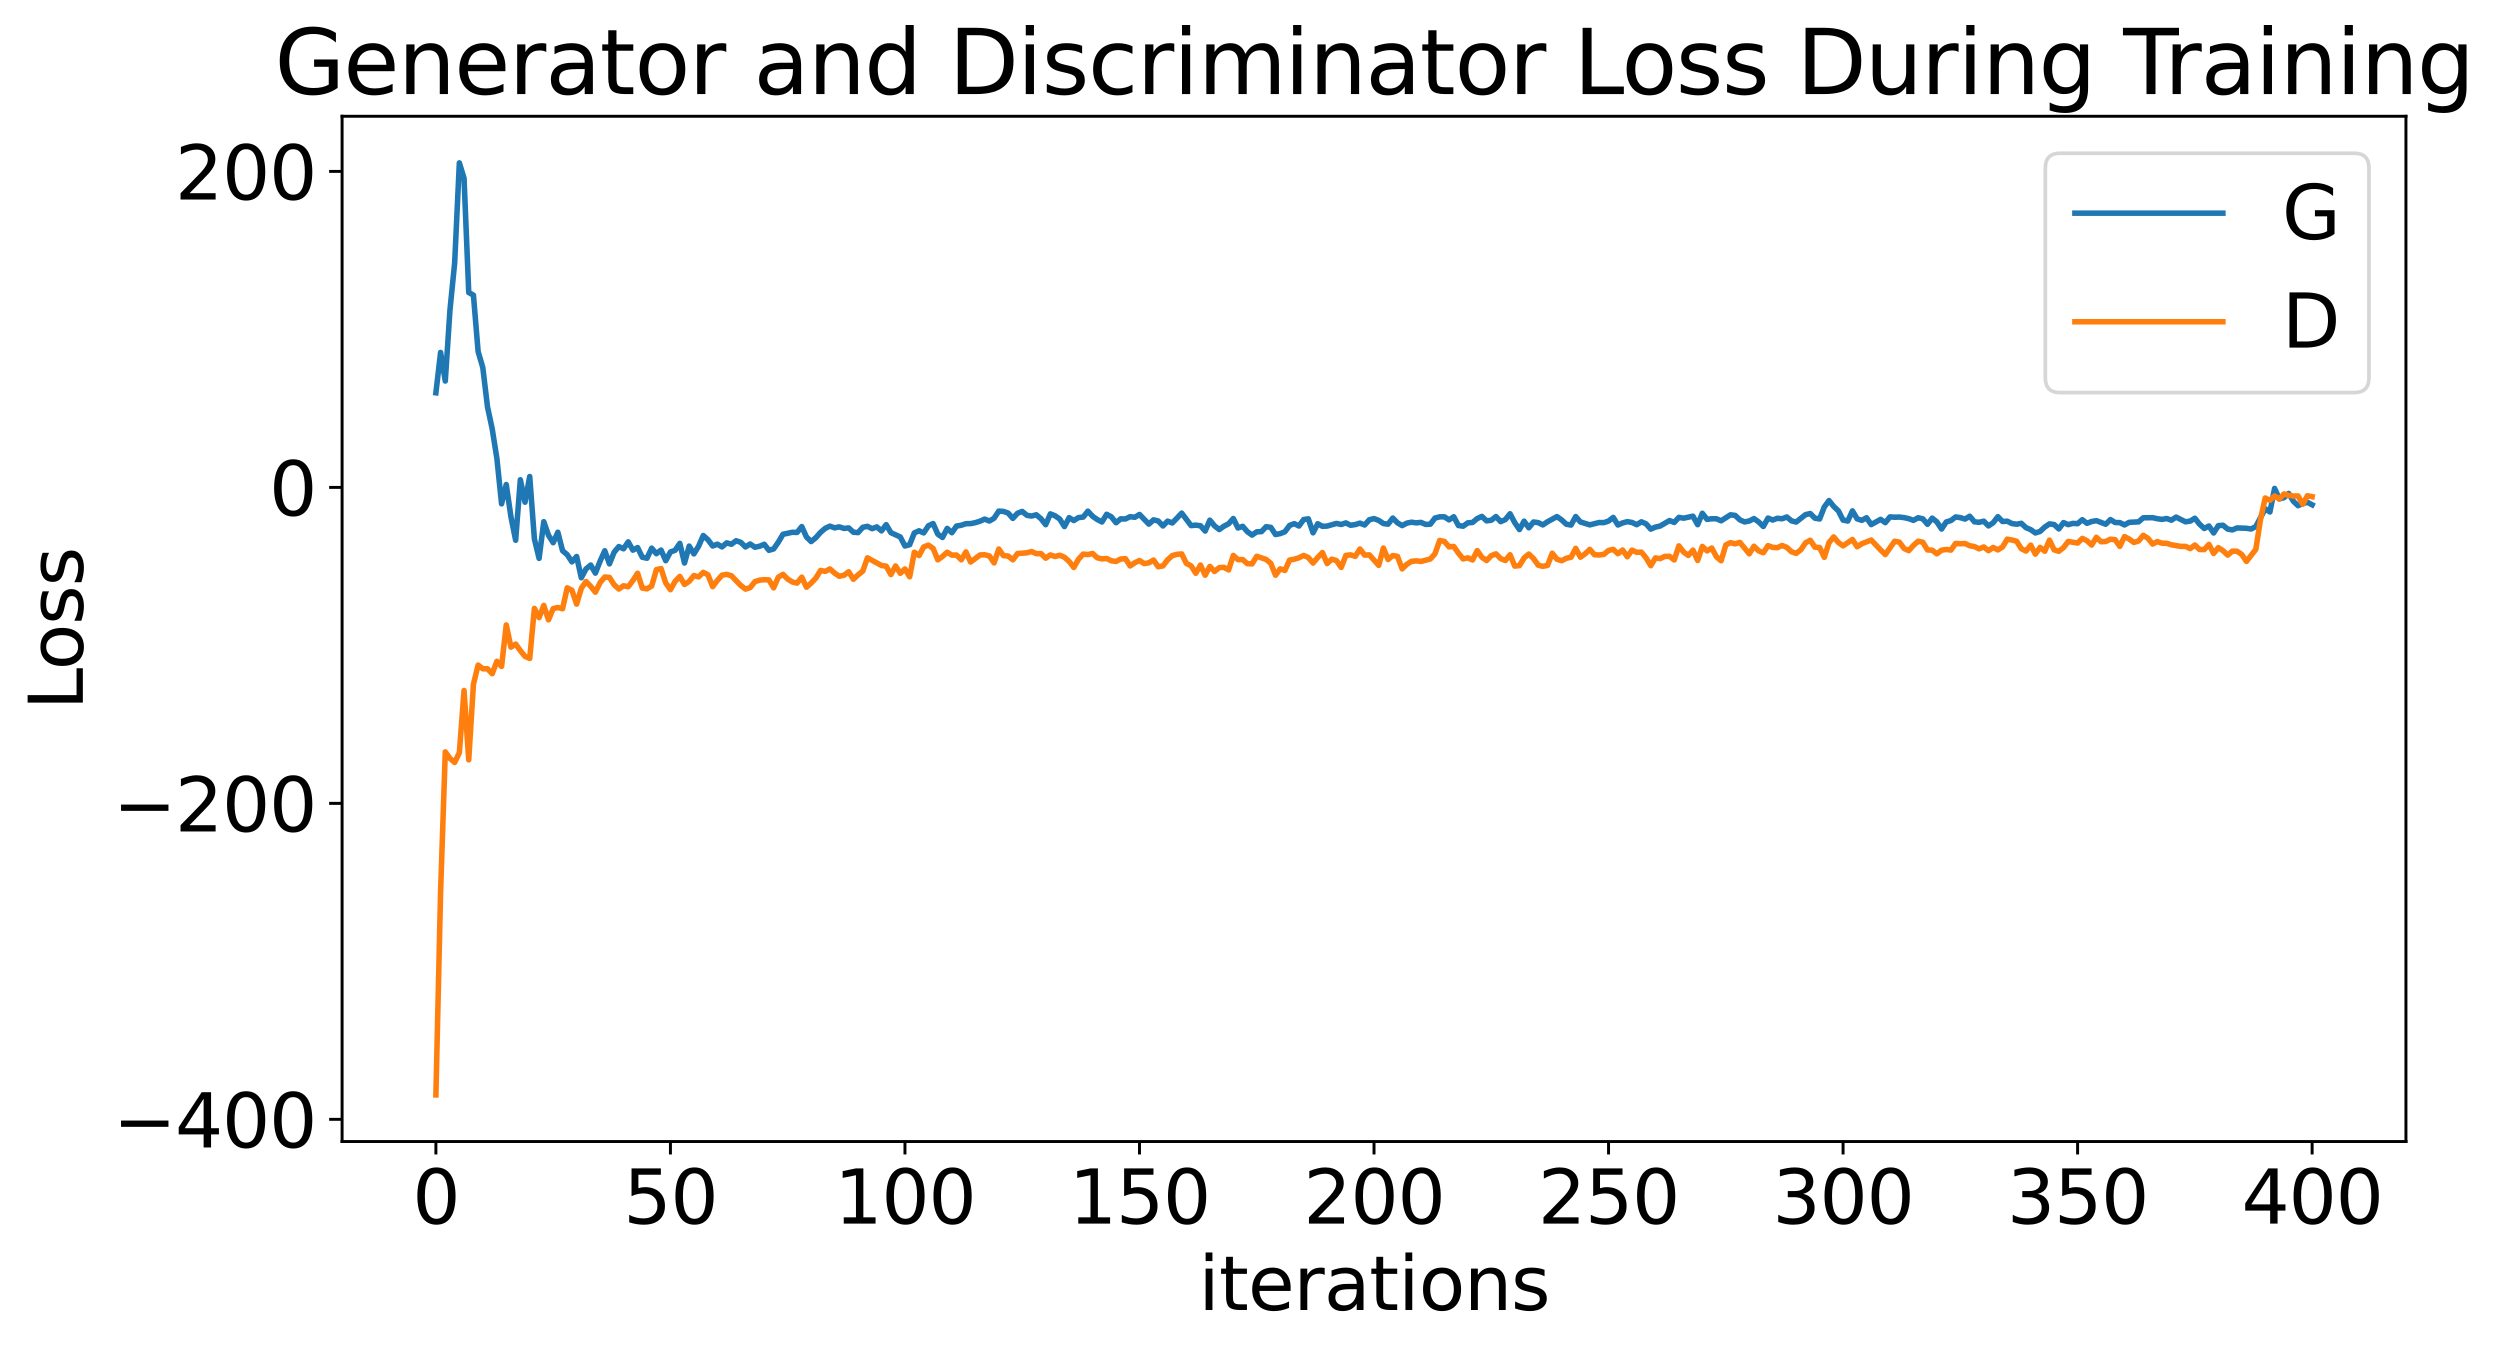 <?xml version="1.0" encoding="utf-8" standalone="no"?>
<!DOCTYPE svg PUBLIC "-//W3C//DTD SVG 1.1//EN"
  "http://www.w3.org/Graphics/SVG/1.1/DTD/svg11.dtd">
<svg xmlns:xlink="http://www.w3.org/1999/xlink" width="675.923pt" height="365.549pt" viewBox="0 0 675.923 365.549" xmlns="http://www.w3.org/2000/svg" version="1.1">
 <defs>
  <style type="text/css">*{stroke-linejoin: round; stroke-linecap: butt}</style>
 </defs>
 <g id="figure_1">
  <g id="patch_1">
   <path d="M 0 365.549 
L 675.923 365.549 
L 675.923 -0 
L 0 -0 
z
" style="fill: #ffffff"/>
  </g>
  <g id="axes_1">
   <g id="patch_2">
    <path d="M 92.491 308.636 
L 650.491 308.636 
L 650.491 31.436 
L 92.491 31.436 
z
" style="fill: #ffffff"/>
   </g>
   <g id="matplotlib.axis_1">
    <g id="xtick_1">
     <g id="line2d_1">
      <defs>
       <path id="m1832cfda16" d="M 0 0 
L 0 3.5 
" style="stroke: #000000; stroke-width: 0.8"/>
      </defs>
      <g>
       <use xlink:href="#m1832cfda16" x="117.854" y="308.636" style="stroke: #000000; stroke-width: 0.8"/>
      </g>
     </g>
     <g id="text_1">
      <!-- 0 -->
      <g transform="translate(111.492 330.833) scale(0.2 -0.2)">
       <defs>
        <path id="DejaVuSans-30" d="M 2034 4250 
Q 1547 4250 1301 3770 
Q 1056 3291 1056 2328 
Q 1056 1369 1301 889 
Q 1547 409 2034 409 
Q 2525 409 2770 889 
Q 3016 1369 3016 2328 
Q 3016 3291 2770 3770 
Q 2525 4250 2034 4250 
z
M 2034 4750 
Q 2819 4750 3233 4129 
Q 3647 3509 3647 2328 
Q 3647 1150 3233 529 
Q 2819 -91 2034 -91 
Q 1250 -91 836 529 
Q 422 1150 422 2328 
Q 422 3509 836 4129 
Q 1250 4750 2034 4750 
z
" transform="scale(0.016)"/>
       </defs>
       <use xlink:href="#DejaVuSans-30"/>
      </g>
     </g>
    </g>
    <g id="xtick_2">
     <g id="line2d_2">
      <g>
       <use xlink:href="#m1832cfda16" x="181.263" y="308.636" style="stroke: #000000; stroke-width: 0.8"/>
      </g>
     </g>
     <g id="text_2">
      <!-- 50 -->
      <g transform="translate(168.538 330.833) scale(0.2 -0.2)">
       <defs>
        <path id="DejaVuSans-35" d="M 691 4666 
L 3169 4666 
L 3169 4134 
L 1269 4134 
L 1269 2991 
Q 1406 3038 1543 3061 
Q 1681 3084 1819 3084 
Q 2600 3084 3056 2656 
Q 3513 2228 3513 1497 
Q 3513 744 3044 326 
Q 2575 -91 1722 -91 
Q 1428 -91 1123 -41 
Q 819 9 494 109 
L 494 744 
Q 775 591 1075 516 
Q 1375 441 1709 441 
Q 2250 441 2565 725 
Q 2881 1009 2881 1497 
Q 2881 1984 2565 2268 
Q 2250 2553 1709 2553 
Q 1456 2553 1204 2497 
Q 953 2441 691 2322 
L 691 4666 
z
" transform="scale(0.016)"/>
       </defs>
       <use xlink:href="#DejaVuSans-35"/>
       <use xlink:href="#DejaVuSans-30" x="63.623"/>
      </g>
     </g>
    </g>
    <g id="xtick_3">
     <g id="line2d_3">
      <g>
       <use xlink:href="#m1832cfda16" x="244.672" y="308.636" style="stroke: #000000; stroke-width: 0.8"/>
      </g>
     </g>
     <g id="text_3">
      <!-- 100 -->
      <g transform="translate(225.585 330.833) scale(0.2 -0.2)">
       <defs>
        <path id="DejaVuSans-31" d="M 794 531 
L 1825 531 
L 1825 4091 
L 703 3866 
L 703 4441 
L 1819 4666 
L 2450 4666 
L 2450 531 
L 3481 531 
L 3481 0 
L 794 0 
L 794 531 
z
" transform="scale(0.016)"/>
       </defs>
       <use xlink:href="#DejaVuSans-31"/>
       <use xlink:href="#DejaVuSans-30" x="63.623"/>
       <use xlink:href="#DejaVuSans-30" x="127.246"/>
      </g>
     </g>
    </g>
    <g id="xtick_4">
     <g id="line2d_4">
      <g>
       <use xlink:href="#m1832cfda16" x="308.082" y="308.636" style="stroke: #000000; stroke-width: 0.8"/>
      </g>
     </g>
     <g id="text_4">
      <!-- 150 -->
      <g transform="translate(288.994 330.833) scale(0.2 -0.2)">
       <use xlink:href="#DejaVuSans-31"/>
       <use xlink:href="#DejaVuSans-35" x="63.623"/>
       <use xlink:href="#DejaVuSans-30" x="127.246"/>
      </g>
     </g>
    </g>
    <g id="xtick_5">
     <g id="line2d_5">
      <g>
       <use xlink:href="#m1832cfda16" x="371.491" y="308.636" style="stroke: #000000; stroke-width: 0.8"/>
      </g>
     </g>
     <g id="text_5">
      <!-- 200 -->
      <g transform="translate(352.403 330.833) scale(0.2 -0.2)">
       <defs>
        <path id="DejaVuSans-32" d="M 1228 531 
L 3431 531 
L 3431 0 
L 469 0 
L 469 531 
Q 828 903 1448 1529 
Q 2069 2156 2228 2338 
Q 2531 2678 2651 2914 
Q 2772 3150 2772 3378 
Q 2772 3750 2511 3984 
Q 2250 4219 1831 4219 
Q 1534 4219 1204 4116 
Q 875 4013 500 3803 
L 500 4441 
Q 881 4594 1212 4672 
Q 1544 4750 1819 4750 
Q 2544 4750 2975 4387 
Q 3406 4025 3406 3419 
Q 3406 3131 3298 2873 
Q 3191 2616 2906 2266 
Q 2828 2175 2409 1742 
Q 1991 1309 1228 531 
z
" transform="scale(0.016)"/>
       </defs>
       <use xlink:href="#DejaVuSans-32"/>
       <use xlink:href="#DejaVuSans-30" x="63.623"/>
       <use xlink:href="#DejaVuSans-30" x="127.246"/>
      </g>
     </g>
    </g>
    <g id="xtick_6">
     <g id="line2d_6">
      <g>
       <use xlink:href="#m1832cfda16" x="434.9" y="308.636" style="stroke: #000000; stroke-width: 0.8"/>
      </g>
     </g>
     <g id="text_6">
      <!-- 250 -->
      <g transform="translate(415.812 330.833) scale(0.2 -0.2)">
       <use xlink:href="#DejaVuSans-32"/>
       <use xlink:href="#DejaVuSans-35" x="63.623"/>
       <use xlink:href="#DejaVuSans-30" x="127.246"/>
      </g>
     </g>
    </g>
    <g id="xtick_7">
     <g id="line2d_7">
      <g>
       <use xlink:href="#m1832cfda16" x="498.309" y="308.636" style="stroke: #000000; stroke-width: 0.8"/>
      </g>
     </g>
     <g id="text_7">
      <!-- 300 -->
      <g transform="translate(479.221 330.833) scale(0.2 -0.2)">
       <defs>
        <path id="DejaVuSans-33" d="M 2597 2516 
Q 3050 2419 3304 2112 
Q 3559 1806 3559 1356 
Q 3559 666 3084 287 
Q 2609 -91 1734 -91 
Q 1441 -91 1130 -33 
Q 819 25 488 141 
L 488 750 
Q 750 597 1062 519 
Q 1375 441 1716 441 
Q 2309 441 2620 675 
Q 2931 909 2931 1356 
Q 2931 1769 2642 2001 
Q 2353 2234 1838 2234 
L 1294 2234 
L 1294 2753 
L 1863 2753 
Q 2328 2753 2575 2939 
Q 2822 3125 2822 3475 
Q 2822 3834 2567 4026 
Q 2313 4219 1838 4219 
Q 1578 4219 1281 4162 
Q 984 4106 628 3988 
L 628 4550 
Q 988 4650 1302 4700 
Q 1616 4750 1894 4750 
Q 2613 4750 3031 4423 
Q 3450 4097 3450 3541 
Q 3450 3153 3228 2886 
Q 3006 2619 2597 2516 
z
" transform="scale(0.016)"/>
       </defs>
       <use xlink:href="#DejaVuSans-33"/>
       <use xlink:href="#DejaVuSans-30" x="63.623"/>
       <use xlink:href="#DejaVuSans-30" x="127.246"/>
      </g>
     </g>
    </g>
    <g id="xtick_8">
     <g id="line2d_8">
      <g>
       <use xlink:href="#m1832cfda16" x="561.718" y="308.636" style="stroke: #000000; stroke-width: 0.8"/>
      </g>
     </g>
     <g id="text_8">
      <!-- 350 -->
      <g transform="translate(542.63 330.833) scale(0.2 -0.2)">
       <use xlink:href="#DejaVuSans-33"/>
       <use xlink:href="#DejaVuSans-35" x="63.623"/>
       <use xlink:href="#DejaVuSans-30" x="127.246"/>
      </g>
     </g>
    </g>
    <g id="xtick_9">
     <g id="line2d_9">
      <g>
       <use xlink:href="#m1832cfda16" x="625.127" y="308.636" style="stroke: #000000; stroke-width: 0.8"/>
      </g>
     </g>
     <g id="text_9">
      <!-- 400 -->
      <g transform="translate(606.039 330.833) scale(0.2 -0.2)">
       <defs>
        <path id="DejaVuSans-34" d="M 2419 4116 
L 825 1625 
L 2419 1625 
L 2419 4116 
z
M 2253 4666 
L 3047 4666 
L 3047 1625 
L 3713 1625 
L 3713 1100 
L 3047 1100 
L 3047 0 
L 2419 0 
L 2419 1100 
L 313 1100 
L 313 1709 
L 2253 4666 
z
" transform="scale(0.016)"/>
       </defs>
       <use xlink:href="#DejaVuSans-34"/>
       <use xlink:href="#DejaVuSans-30" x="63.623"/>
       <use xlink:href="#DejaVuSans-30" x="127.246"/>
      </g>
     </g>
    </g>
    <g id="text_10">
     <!-- iterations -->
     <g transform="translate(324.036 354.189) scale(0.2 -0.2)">
      <defs>
       <path id="DejaVuSans-69" d="M 603 3500 
L 1178 3500 
L 1178 0 
L 603 0 
L 603 3500 
z
M 603 4863 
L 1178 4863 
L 1178 4134 
L 603 4134 
L 603 4863 
z
" transform="scale(0.016)"/>
       <path id="DejaVuSans-74" d="M 1172 4494 
L 1172 3500 
L 2356 3500 
L 2356 3053 
L 1172 3053 
L 1172 1153 
Q 1172 725 1289 603 
Q 1406 481 1766 481 
L 2356 481 
L 2356 0 
L 1766 0 
Q 1100 0 847 248 
Q 594 497 594 1153 
L 594 3053 
L 172 3053 
L 172 3500 
L 594 3500 
L 594 4494 
L 1172 4494 
z
" transform="scale(0.016)"/>
       <path id="DejaVuSans-65" d="M 3597 1894 
L 3597 1613 
L 953 1613 
Q 991 1019 1311 708 
Q 1631 397 2203 397 
Q 2534 397 2845 478 
Q 3156 559 3463 722 
L 3463 178 
Q 3153 47 2828 -22 
Q 2503 -91 2169 -91 
Q 1331 -91 842 396 
Q 353 884 353 1716 
Q 353 2575 817 3079 
Q 1281 3584 2069 3584 
Q 2775 3584 3186 3129 
Q 3597 2675 3597 1894 
z
M 3022 2063 
Q 3016 2534 2758 2815 
Q 2500 3097 2075 3097 
Q 1594 3097 1305 2825 
Q 1016 2553 972 2059 
L 3022 2063 
z
" transform="scale(0.016)"/>
       <path id="DejaVuSans-72" d="M 2631 2963 
Q 2534 3019 2420 3045 
Q 2306 3072 2169 3072 
Q 1681 3072 1420 2755 
Q 1159 2438 1159 1844 
L 1159 0 
L 581 0 
L 581 3500 
L 1159 3500 
L 1159 2956 
Q 1341 3275 1631 3429 
Q 1922 3584 2338 3584 
Q 2397 3584 2469 3576 
Q 2541 3569 2628 3553 
L 2631 2963 
z
" transform="scale(0.016)"/>
       <path id="DejaVuSans-61" d="M 2194 1759 
Q 1497 1759 1228 1600 
Q 959 1441 959 1056 
Q 959 750 1161 570 
Q 1363 391 1709 391 
Q 2188 391 2477 730 
Q 2766 1069 2766 1631 
L 2766 1759 
L 2194 1759 
z
M 3341 1997 
L 3341 0 
L 2766 0 
L 2766 531 
Q 2569 213 2275 61 
Q 1981 -91 1556 -91 
Q 1019 -91 701 211 
Q 384 513 384 1019 
Q 384 1609 779 1909 
Q 1175 2209 1959 2209 
L 2766 2209 
L 2766 2266 
Q 2766 2663 2505 2880 
Q 2244 3097 1772 3097 
Q 1472 3097 1187 3025 
Q 903 2953 641 2809 
L 641 3341 
Q 956 3463 1253 3523 
Q 1550 3584 1831 3584 
Q 2591 3584 2966 3190 
Q 3341 2797 3341 1997 
z
" transform="scale(0.016)"/>
       <path id="DejaVuSans-6f" d="M 1959 3097 
Q 1497 3097 1228 2736 
Q 959 2375 959 1747 
Q 959 1119 1226 758 
Q 1494 397 1959 397 
Q 2419 397 2687 759 
Q 2956 1122 2956 1747 
Q 2956 2369 2687 2733 
Q 2419 3097 1959 3097 
z
M 1959 3584 
Q 2709 3584 3137 3096 
Q 3566 2609 3566 1747 
Q 3566 888 3137 398 
Q 2709 -91 1959 -91 
Q 1206 -91 779 398 
Q 353 888 353 1747 
Q 353 2609 779 3096 
Q 1206 3584 1959 3584 
z
" transform="scale(0.016)"/>
       <path id="DejaVuSans-6e" d="M 3513 2113 
L 3513 0 
L 2938 0 
L 2938 2094 
Q 2938 2591 2744 2837 
Q 2550 3084 2163 3084 
Q 1697 3084 1428 2787 
Q 1159 2491 1159 1978 
L 1159 0 
L 581 0 
L 581 3500 
L 1159 3500 
L 1159 2956 
Q 1366 3272 1645 3428 
Q 1925 3584 2291 3584 
Q 2894 3584 3203 3211 
Q 3513 2838 3513 2113 
z
" transform="scale(0.016)"/>
       <path id="DejaVuSans-73" d="M 2834 3397 
L 2834 2853 
Q 2591 2978 2328 3040 
Q 2066 3103 1784 3103 
Q 1356 3103 1142 2972 
Q 928 2841 928 2578 
Q 928 2378 1081 2264 
Q 1234 2150 1697 2047 
L 1894 2003 
Q 2506 1872 2764 1633 
Q 3022 1394 3022 966 
Q 3022 478 2636 193 
Q 2250 -91 1575 -91 
Q 1294 -91 989 -36 
Q 684 19 347 128 
L 347 722 
Q 666 556 975 473 
Q 1284 391 1588 391 
Q 1994 391 2212 530 
Q 2431 669 2431 922 
Q 2431 1156 2273 1281 
Q 2116 1406 1581 1522 
L 1381 1569 
Q 847 1681 609 1914 
Q 372 2147 372 2553 
Q 372 3047 722 3315 
Q 1072 3584 1716 3584 
Q 2034 3584 2315 3537 
Q 2597 3491 2834 3397 
z
" transform="scale(0.016)"/>
      </defs>
      <use xlink:href="#DejaVuSans-69"/>
      <use xlink:href="#DejaVuSans-74" x="27.783"/>
      <use xlink:href="#DejaVuSans-65" x="66.992"/>
      <use xlink:href="#DejaVuSans-72" x="128.516"/>
      <use xlink:href="#DejaVuSans-61" x="169.629"/>
      <use xlink:href="#DejaVuSans-74" x="230.908"/>
      <use xlink:href="#DejaVuSans-69" x="270.117"/>
      <use xlink:href="#DejaVuSans-6f" x="297.9"/>
      <use xlink:href="#DejaVuSans-6e" x="359.082"/>
      <use xlink:href="#DejaVuSans-73" x="422.461"/>
     </g>
    </g>
   </g>
   <g id="matplotlib.axis_2">
    <g id="ytick_1">
     <g id="line2d_10">
      <defs>
       <path id="mfd9919dff8" d="M 0 0 
L -3.5 0 
" style="stroke: #000000; stroke-width: 0.8"/>
      </defs>
      <g>
       <use xlink:href="#mfd9919dff8" x="92.491" y="302.634" style="stroke: #000000; stroke-width: 0.8"/>
      </g>
     </g>
     <g id="text_11">
      <!-- −400 -->
      <g transform="translate(30.556 310.233) scale(0.2 -0.2)">
       <defs>
        <path id="DejaVuSans-2212" d="M 678 2272 
L 4684 2272 
L 4684 1741 
L 678 1741 
L 678 2272 
z
" transform="scale(0.016)"/>
       </defs>
       <use xlink:href="#DejaVuSans-2212"/>
       <use xlink:href="#DejaVuSans-34" x="83.789"/>
       <use xlink:href="#DejaVuSans-30" x="147.412"/>
       <use xlink:href="#DejaVuSans-30" x="211.035"/>
      </g>
     </g>
    </g>
    <g id="ytick_2">
     <g id="line2d_11">
      <g>
       <use xlink:href="#mfd9919dff8" x="92.491" y="217.204" style="stroke: #000000; stroke-width: 0.8"/>
      </g>
     </g>
     <g id="text_12">
      <!-- −200 -->
      <g transform="translate(30.556 224.803) scale(0.2 -0.2)">
       <use xlink:href="#DejaVuSans-2212"/>
       <use xlink:href="#DejaVuSans-32" x="83.789"/>
       <use xlink:href="#DejaVuSans-30" x="147.412"/>
       <use xlink:href="#DejaVuSans-30" x="211.035"/>
      </g>
     </g>
    </g>
    <g id="ytick_3">
     <g id="line2d_12">
      <g>
       <use xlink:href="#mfd9919dff8" x="92.491" y="131.774" style="stroke: #000000; stroke-width: 0.8"/>
      </g>
     </g>
     <g id="text_13">
      <!-- 0 -->
      <g transform="translate(72.766 139.373) scale(0.2 -0.2)">
       <use xlink:href="#DejaVuSans-30"/>
      </g>
     </g>
    </g>
    <g id="ytick_4">
     <g id="line2d_13">
      <g>
       <use xlink:href="#mfd9919dff8" x="92.491" y="46.344" style="stroke: #000000; stroke-width: 0.8"/>
      </g>
     </g>
     <g id="text_14">
      <!-- 200 -->
      <g transform="translate(47.316 53.943) scale(0.2 -0.2)">
       <use xlink:href="#DejaVuSans-32"/>
       <use xlink:href="#DejaVuSans-30" x="63.623"/>
       <use xlink:href="#DejaVuSans-30" x="127.246"/>
      </g>
     </g>
    </g>
    <g id="text_15">
     <!-- Loss -->
     <g transform="translate(22.397 191.971) rotate(-90) scale(0.2 -0.2)">
      <defs>
       <path id="DejaVuSans-4c" d="M 628 4666 
L 1259 4666 
L 1259 531 
L 3531 531 
L 3531 0 
L 628 0 
L 628 4666 
z
" transform="scale(0.016)"/>
      </defs>
      <use xlink:href="#DejaVuSans-4c"/>
      <use xlink:href="#DejaVuSans-6f" x="53.963"/>
      <use xlink:href="#DejaVuSans-73" x="115.145"/>
      <use xlink:href="#DejaVuSans-73" x="167.244"/>
     </g>
    </g>
   </g>
   <g id="line2d_14">
    <path d="M 117.854 106.201 
L 119.122 95.293 
L 120.391 103.013 
L 121.659 83.802 
L 122.927 71.07 
L 124.195 44.036 
L 125.463 48.202 
L 126.732 79.082 
L 128 79.801 
L 129.268 95.039 
L 130.536 99.384 
L 131.804 110.005 
L 133.072 115.933 
L 134.341 123.922 
L 135.609 136.223 
L 136.877 131.012 
L 138.145 139.741 
L 139.413 146.066 
L 140.682 129.712 
L 141.95 135.776 
L 143.218 128.84 
L 144.486 145.744 
L 145.754 150.966 
L 147.022 141.048 
L 148.291 144.709 
L 149.559 146.73 
L 150.827 143.903 
L 152.095 148.889 
L 153.363 149.977 
L 154.632 151.915 
L 155.9 150.461 
L 157.168 156.209 
L 158.436 153.818 
L 159.704 152.77 
L 160.972 154.957 
L 162.241 151.727 
L 163.509 148.92 
L 164.777 152.45 
L 166.045 149.303 
L 167.313 147.781 
L 168.582 148.375 
L 169.85 146.504 
L 171.118 148.745 
L 172.386 148.044 
L 173.654 150.657 
L 174.922 150.932 
L 176.191 148.202 
L 177.459 149.697 
L 178.727 148.72 
L 179.995 151.591 
L 181.263 149.238 
L 182.532 148.782 
L 183.8 146.917 
L 185.068 152.215 
L 186.336 147.649 
L 187.604 149.753 
L 188.872 147.695 
L 190.141 144.795 
L 191.409 145.922 
L 192.677 147.615 
L 193.945 147.13 
L 195.213 147.865 
L 196.482 146.771 
L 197.75 147.15 
L 199.018 146.202 
L 200.286 146.632 
L 201.554 147.882 
L 202.822 147.073 
L 204.091 147.952 
L 205.359 147.692 
L 206.627 147.157 
L 207.895 148.781 
L 209.163 148.414 
L 210.432 146.591 
L 211.7 144.451 
L 214.236 143.911 
L 215.504 143.957 
L 216.772 142.369 
L 218.041 145.189 
L 219.309 146.419 
L 220.577 145.376 
L 221.845 143.944 
L 223.113 142.844 
L 224.382 142.253 
L 225.65 142.718 
L 226.918 142.444 
L 228.186 142.872 
L 229.454 142.731 
L 230.722 143.888 
L 231.991 144.002 
L 233.259 142.575 
L 234.527 142.306 
L 235.795 142.938 
L 237.063 142.458 
L 238.332 143.532 
L 239.6 141.851 
L 240.868 144.015 
L 243.404 145.177 
L 244.672 147.615 
L 245.941 147.264 
L 247.209 144.074 
L 248.477 143.508 
L 249.745 144.077 
L 251.013 142.152 
L 252.282 141.557 
L 253.55 144.417 
L 254.818 145.316 
L 256.086 142.868 
L 257.354 144.028 
L 258.622 142.228 
L 259.891 142.014 
L 261.159 141.589 
L 262.427 141.571 
L 263.695 141.311 
L 264.963 140.918 
L 266.232 140.347 
L 267.5 140.862 
L 268.768 140.112 
L 270.036 138.192 
L 271.304 138.269 
L 272.572 138.718 
L 273.841 140.157 
L 275.109 138.766 
L 276.377 138.28 
L 277.645 139.324 
L 278.913 139.525 
L 280.182 139.18 
L 281.45 140.24 
L 282.718 141.858 
L 283.986 138.938 
L 285.254 139.449 
L 286.522 140.337 
L 287.791 142.371 
L 289.059 139.956 
L 290.327 140.734 
L 291.595 139.937 
L 292.863 139.804 
L 294.132 138.205 
L 295.4 139.587 
L 296.668 140.467 
L 297.936 141.119 
L 299.204 139.052 
L 300.472 139.737 
L 301.741 141.329 
L 303.009 140.28 
L 304.277 140.314 
L 305.545 139.701 
L 306.813 139.86 
L 308.082 139.098 
L 310.618 141.703 
L 311.886 140.546 
L 313.154 140.869 
L 314.422 142.202 
L 315.691 140.898 
L 316.959 141.392 
L 319.495 138.738 
L 322.032 142.103 
L 323.3 141.988 
L 324.568 142.147 
L 325.836 143.574 
L 327.104 140.637 
L 328.372 142.175 
L 329.641 143.176 
L 330.909 142.277 
L 332.177 141.614 
L 333.445 140.192 
L 334.713 142.751 
L 335.982 142.302 
L 337.25 143.746 
L 338.518 144.672 
L 339.786 143.789 
L 341.054 143.741 
L 342.322 142.406 
L 343.591 142.587 
L 344.859 144.513 
L 346.127 144.273 
L 347.395 143.77 
L 348.663 142.061 
L 349.932 141.581 
L 351.2 142.217 
L 352.468 140.462 
L 353.736 140.281 
L 355.004 144.055 
L 356.272 141.606 
L 357.541 142.299 
L 358.809 142.239 
L 361.345 141.52 
L 362.613 141.8 
L 363.882 141.371 
L 365.15 142.012 
L 366.418 141.834 
L 367.686 141.438 
L 368.954 141.943 
L 370.222 140.529 
L 371.491 140.209 
L 372.759 140.703 
L 374.027 141.555 
L 375.295 141.716 
L 376.563 140.066 
L 377.832 141.36 
L 379.1 142.103 
L 380.368 141.443 
L 381.636 141.18 
L 382.904 141.37 
L 384.172 141.233 
L 385.441 141.782 
L 386.709 141.728 
L 387.977 140.068 
L 389.245 139.741 
L 390.513 139.73 
L 391.782 140.555 
L 393.05 139.72 
L 394.318 142.083 
L 395.586 142.271 
L 396.854 141.36 
L 398.122 141.263 
L 399.391 140.203 
L 400.659 139.631 
L 401.927 140.828 
L 403.195 140.659 
L 404.463 139.661 
L 405.732 141.034 
L 407 140.479 
L 408.268 138.909 
L 409.536 141.293 
L 410.804 143.176 
L 412.072 140.912 
L 413.341 142.694 
L 414.609 141.133 
L 415.877 141.298 
L 417.145 141.917 
L 418.413 141.061 
L 420.95 139.672 
L 422.218 140.569 
L 423.486 141.729 
L 424.754 141.956 
L 426.022 139.661 
L 427.291 141.116 
L 429.827 141.908 
L 432.363 141.272 
L 433.632 141.304 
L 434.9 140.884 
L 436.168 139.9 
L 437.436 141.94 
L 438.704 141.381 
L 439.972 141.044 
L 441.241 141.257 
L 442.509 141.861 
L 443.777 141.082 
L 445.045 141.623 
L 446.313 143.065 
L 447.582 142.509 
L 448.85 142.224 
L 451.386 140.742 
L 452.654 141.25 
L 453.922 139.882 
L 455.191 140.101 
L 457.727 139.565 
L 458.995 141.858 
L 460.263 138.773 
L 461.532 140.42 
L 462.8 140.257 
L 464.068 140.258 
L 465.336 140.809 
L 467.872 139.187 
L 469.141 139.36 
L 470.409 140.556 
L 471.677 141.113 
L 472.945 140.861 
L 474.213 140.21 
L 475.482 141.106 
L 476.75 142.337 
L 478.018 140.073 
L 479.286 140.602 
L 480.554 140.125 
L 481.822 140.266 
L 483.091 139.772 
L 484.359 140.821 
L 485.627 141.145 
L 488.163 139.142 
L 489.432 138.845 
L 490.7 140.094 
L 491.968 140.316 
L 493.236 137.06 
L 494.504 135.341 
L 495.772 136.917 
L 497.041 138.126 
L 498.309 140.61 
L 499.577 140.872 
L 500.845 138.131 
L 502.113 140.283 
L 503.382 140.684 
L 504.65 139.987 
L 505.918 141.834 
L 508.454 140.418 
L 509.722 141.312 
L 510.991 139.75 
L 512.259 139.84 
L 513.527 139.798 
L 514.795 139.949 
L 516.063 140.22 
L 517.332 140.689 
L 518.6 139.985 
L 519.868 140.275 
L 521.136 141.752 
L 522.404 140.095 
L 523.672 141.106 
L 524.941 143.034 
L 526.209 141.115 
L 527.477 140.738 
L 528.745 139.765 
L 530.013 139.957 
L 531.282 140.338 
L 532.55 139.574 
L 533.818 141.083 
L 535.086 141.207 
L 536.354 140.915 
L 537.622 142.191 
L 538.891 141.337 
L 540.159 139.693 
L 541.427 141.001 
L 542.695 140.909 
L 543.963 141.553 
L 545.232 141.73 
L 546.5 141.491 
L 547.768 142.667 
L 549.036 143.195 
L 550.304 144.093 
L 551.572 143.682 
L 552.841 142.5 
L 554.109 141.642 
L 555.377 141.82 
L 556.645 142.998 
L 557.913 141.298 
L 559.182 141.846 
L 560.45 141.504 
L 561.718 141.585 
L 562.986 140.514 
L 564.254 141.486 
L 565.522 140.997 
L 566.791 140.769 
L 569.327 141.735 
L 570.595 140.479 
L 571.863 141.269 
L 573.132 141.301 
L 574.4 141.925 
L 575.668 141.22 
L 578.204 141.096 
L 579.472 140.001 
L 582.009 139.961 
L 583.277 140.249 
L 584.545 140.421 
L 585.813 140.187 
L 587.082 140.647 
L 588.35 139.811 
L 590.886 141.081 
L 592.154 140.893 
L 593.422 140.118 
L 594.691 141.721 
L 595.959 142.881 
L 597.227 142.215 
L 598.495 144.1 
L 599.763 142.123 
L 601.032 142.008 
L 602.3 143.051 
L 603.568 143.274 
L 604.836 142.734 
L 607.372 142.832 
L 608.641 143.022 
L 609.909 142.35 
L 612.445 137.555 
L 613.713 138.422 
L 614.982 132.056 
L 616.25 134.866 
L 617.518 134.561 
L 618.786 133.417 
L 620.054 135.529 
L 621.322 136.721 
L 622.591 136.133 
L 623.859 135.806 
L 625.127 136.48 
L 625.127 136.48 
" clip-path="url(#p6801641b03)" style="fill: none; stroke: #1f77b4; stroke-width: 1.5; stroke-linecap: square"/>
   </g>
   <g id="line2d_15">
    <path d="M 117.854 296.036 
L 119.122 241.114 
L 120.391 203.289 
L 121.659 205.05 
L 122.927 206.143 
L 124.195 203.499 
L 125.463 186.686 
L 126.732 205.438 
L 128 185.019 
L 129.268 179.82 
L 130.536 180.821 
L 131.804 180.814 
L 133.072 182.147 
L 134.341 178.8 
L 135.609 180.178 
L 136.877 168.963 
L 138.145 174.974 
L 139.413 174.143 
L 140.682 175.918 
L 141.95 177.477 
L 143.218 178.029 
L 144.486 164.488 
L 145.754 166.987 
L 147.022 163.693 
L 148.291 167.581 
L 149.559 164.552 
L 150.827 164.243 
L 152.095 164.583 
L 153.363 158.928 
L 154.632 159.597 
L 155.9 163.333 
L 157.168 159.064 
L 158.436 157.227 
L 159.704 158.525 
L 160.972 160.115 
L 162.241 157.536 
L 163.509 156.008 
L 164.777 156.102 
L 166.045 158.114 
L 167.313 159.255 
L 168.582 158.372 
L 169.85 158.634 
L 171.118 156.948 
L 172.386 154.988 
L 173.654 158.988 
L 174.922 159.204 
L 176.191 158.45 
L 177.459 154.021 
L 178.727 153.725 
L 179.995 157.614 
L 181.263 159.434 
L 182.532 157.18 
L 183.8 155.851 
L 185.068 158.029 
L 186.336 157.177 
L 187.604 155.614 
L 188.872 155.981 
L 190.141 154.754 
L 191.409 155.408 
L 192.677 158.616 
L 193.945 156.94 
L 195.213 155.516 
L 196.482 155.289 
L 197.75 155.671 
L 200.286 158.296 
L 201.554 159.281 
L 202.822 158.872 
L 204.091 157.263 
L 205.359 156.861 
L 206.627 156.725 
L 207.895 156.788 
L 209.163 158.944 
L 210.432 156.05 
L 211.7 155.294 
L 212.968 156.562 
L 214.236 157.363 
L 215.504 157.655 
L 216.772 156.047 
L 218.041 158.775 
L 219.309 157.637 
L 220.577 156.305 
L 221.845 154.245 
L 223.113 154.474 
L 224.382 153.823 
L 225.65 154.948 
L 226.918 155.804 
L 228.186 155.532 
L 229.454 154.587 
L 230.722 156.615 
L 231.991 155.425 
L 233.259 154.424 
L 234.527 150.825 
L 237.063 152.202 
L 238.332 152.889 
L 239.6 153.077 
L 240.868 155.35 
L 242.136 153.019 
L 243.404 155.002 
L 244.672 153.832 
L 245.941 155.944 
L 247.209 149.306 
L 248.477 150.203 
L 249.745 147.869 
L 251.013 147.384 
L 252.282 148.273 
L 253.55 151.364 
L 254.818 150.447 
L 256.086 149.314 
L 257.354 150.087 
L 258.622 150.064 
L 259.891 151.354 
L 261.159 149.224 
L 262.427 151.955 
L 264.963 150.047 
L 266.232 149.992 
L 267.5 150.313 
L 268.768 152.187 
L 270.036 148.438 
L 271.304 150.236 
L 272.572 150.332 
L 273.841 151.363 
L 275.109 149.663 
L 277.645 149.462 
L 278.913 149.118 
L 280.182 149.697 
L 281.45 149.674 
L 282.718 150.916 
L 283.986 150.034 
L 285.254 150.453 
L 286.522 150.123 
L 287.791 150.654 
L 289.059 151.798 
L 290.327 153.433 
L 291.595 151.197 
L 292.863 149.81 
L 294.132 149.944 
L 295.4 149.64 
L 296.668 150.804 
L 297.936 151.108 
L 299.204 150.992 
L 300.472 151.624 
L 301.741 151.801 
L 303.009 151.139 
L 304.277 151.052 
L 305.545 153.007 
L 306.813 152.15 
L 308.082 151.548 
L 309.35 152.375 
L 310.618 152.168 
L 311.886 151.426 
L 313.154 153.236 
L 314.422 153.007 
L 315.691 151.353 
L 316.959 150.212 
L 318.227 149.878 
L 319.495 149.767 
L 320.763 152.334 
L 322.032 152.985 
L 323.3 154.989 
L 324.568 152.777 
L 325.836 155.511 
L 327.104 153.132 
L 328.372 154.506 
L 329.641 153.474 
L 330.909 153.384 
L 332.177 154.081 
L 333.445 150.174 
L 334.713 151.304 
L 335.982 151.289 
L 337.25 152.398 
L 338.518 152.457 
L 339.786 150.404 
L 342.322 151.257 
L 343.591 152.309 
L 344.859 155.515 
L 346.127 153.8 
L 347.395 154.223 
L 348.663 151.425 
L 349.932 151.191 
L 351.2 150.809 
L 352.468 150.18 
L 353.736 150.737 
L 355.004 152.238 
L 356.272 150.724 
L 357.541 149.39 
L 358.809 152.367 
L 360.077 151.178 
L 361.345 151.578 
L 362.613 153.415 
L 363.882 150.168 
L 365.15 150.014 
L 366.418 150.414 
L 367.686 148.433 
L 368.954 150.092 
L 370.222 150.013 
L 372.759 152.863 
L 374.027 148.176 
L 375.295 151.276 
L 376.563 150.204 
L 377.832 150.429 
L 379.1 153.806 
L 380.368 152.565 
L 381.636 151.764 
L 382.904 151.635 
L 384.172 151.799 
L 386.709 151.136 
L 387.977 149.717 
L 389.245 146.125 
L 390.513 146.39 
L 391.782 147.846 
L 393.05 147.747 
L 394.318 149.559 
L 395.586 151.12 
L 396.854 150.825 
L 398.122 151.403 
L 399.391 148.853 
L 400.659 150.662 
L 401.927 151.552 
L 403.195 150.23 
L 404.463 149.747 
L 405.732 151.023 
L 407 151.545 
L 408.268 149.99 
L 409.536 153.053 
L 410.804 152.928 
L 412.072 150.855 
L 413.341 149.804 
L 414.609 151.004 
L 415.877 152.796 
L 417.145 153.128 
L 418.413 152.848 
L 419.682 149.577 
L 420.95 151.199 
L 422.218 151.613 
L 423.486 150.939 
L 424.754 150.669 
L 426.022 148.261 
L 427.291 150.649 
L 428.559 149.748 
L 429.827 148.539 
L 431.095 149.983 
L 432.363 150.051 
L 433.632 149.887 
L 434.9 148.826 
L 436.168 148.534 
L 437.436 149.707 
L 438.704 148.706 
L 439.972 150.533 
L 441.241 148.741 
L 442.509 149.327 
L 443.777 149.28 
L 445.045 150.825 
L 446.313 152.944 
L 447.582 150.838 
L 448.85 151.038 
L 450.118 150.423 
L 451.386 150.42 
L 452.654 151.388 
L 453.922 147.587 
L 455.191 149.257 
L 456.459 150.178 
L 457.727 148.732 
L 458.995 151.537 
L 460.263 147.732 
L 461.532 148.94 
L 462.8 148.172 
L 464.068 150.539 
L 465.336 151.618 
L 466.604 147.332 
L 467.872 146.714 
L 469.141 147.042 
L 470.409 146.643 
L 472.945 149.735 
L 474.213 147.685 
L 475.482 148.928 
L 476.75 149.448 
L 478.018 147.521 
L 479.286 147.993 
L 480.554 148.075 
L 481.822 147.476 
L 483.091 147.987 
L 484.359 149.179 
L 485.627 149.618 
L 486.895 148.624 
L 488.163 146.765 
L 489.432 146.059 
L 490.7 147.941 
L 491.968 148.029 
L 493.236 150.687 
L 494.504 146.697 
L 495.772 145.166 
L 497.041 146.667 
L 498.309 147.581 
L 500.845 145.861 
L 502.113 147.828 
L 503.382 147.007 
L 505.918 146.009 
L 508.454 148.689 
L 509.722 149.924 
L 512.259 146.337 
L 513.527 146.576 
L 514.795 148.284 
L 516.063 148.877 
L 517.332 147.468 
L 518.6 146.334 
L 519.868 146.611 
L 521.136 148.682 
L 522.404 148.757 
L 523.672 149.724 
L 524.941 148.748 
L 526.209 148.559 
L 527.477 148.723 
L 528.745 146.922 
L 530.013 147.016 
L 531.282 146.944 
L 532.55 147.558 
L 533.818 147.766 
L 535.086 148.39 
L 536.354 147.878 
L 537.622 148.882 
L 538.891 148.014 
L 540.159 148.676 
L 541.427 147.872 
L 542.695 145.779 
L 543.963 146.001 
L 545.232 146.343 
L 546.5 148.351 
L 547.768 148.989 
L 549.036 147.391 
L 550.304 149.821 
L 551.572 147.996 
L 552.841 149.032 
L 554.109 146.037 
L 555.377 148.672 
L 556.645 149.054 
L 557.913 148.049 
L 559.182 146.4 
L 561.718 146.825 
L 562.986 145.567 
L 564.254 146.2 
L 565.522 147.363 
L 566.791 145.266 
L 568.059 146.472 
L 569.327 146.406 
L 570.595 145.784 
L 571.863 145.925 
L 573.132 147.716 
L 574.4 145.079 
L 575.668 145.745 
L 576.936 146.659 
L 578.204 146.264 
L 579.472 144.737 
L 580.741 145.536 
L 582.009 147.098 
L 583.277 146.436 
L 584.545 146.879 
L 585.813 146.888 
L 587.082 147.295 
L 589.618 147.727 
L 590.886 147.716 
L 592.154 148.328 
L 593.422 147.361 
L 594.691 148.57 
L 595.959 148.591 
L 597.227 147.187 
L 598.495 149.633 
L 599.763 148.065 
L 601.032 148.881 
L 602.3 150.088 
L 603.568 149.006 
L 604.836 149.041 
L 606.104 149.919 
L 607.372 151.784 
L 609.909 148.517 
L 611.177 140.383 
L 612.445 134.645 
L 613.713 135.276 
L 614.982 134.095 
L 616.25 134.924 
L 617.518 133.544 
L 618.786 133.933 
L 620.054 134.109 
L 621.322 134.095 
L 622.591 136.329 
L 623.859 134.045 
L 625.127 134.286 
L 625.127 134.286 
" clip-path="url(#p6801641b03)" style="fill: none; stroke: #ff7f0e; stroke-width: 1.5; stroke-linecap: square"/>
   </g>
   <g id="patch_3">
    <path d="M 92.491 308.636 
L 92.491 31.436 
" style="fill: none; stroke: #000000; stroke-width: 0.8; stroke-linejoin: miter; stroke-linecap: square"/>
   </g>
   <g id="patch_4">
    <path d="M 650.491 308.636 
L 650.491 31.436 
" style="fill: none; stroke: #000000; stroke-width: 0.8; stroke-linejoin: miter; stroke-linecap: square"/>
   </g>
   <g id="patch_5">
    <path d="M 92.491 308.636 
L 650.491 308.636 
" style="fill: none; stroke: #000000; stroke-width: 0.8; stroke-linejoin: miter; stroke-linecap: square"/>
   </g>
   <g id="patch_6">
    <path d="M 92.491 31.436 
L 650.491 31.436 
" style="fill: none; stroke: #000000; stroke-width: 0.8; stroke-linejoin: miter; stroke-linecap: square"/>
   </g>
   <g id="text_16">
    <!-- Generator and Discriminator Loss During Training -->
    <g transform="translate(74.258 25.436) scale(0.24 -0.24)">
     <defs>
      <path id="DejaVuSans-47" d="M 3809 666 
L 3809 1919 
L 2778 1919 
L 2778 2438 
L 4434 2438 
L 4434 434 
Q 4069 175 3628 42 
Q 3188 -91 2688 -91 
Q 1594 -91 976 548 
Q 359 1188 359 2328 
Q 359 3472 976 4111 
Q 1594 4750 2688 4750 
Q 3144 4750 3555 4637 
Q 3966 4525 4313 4306 
L 4313 3634 
Q 3963 3931 3569 4081 
Q 3175 4231 2741 4231 
Q 1884 4231 1454 3753 
Q 1025 3275 1025 2328 
Q 1025 1384 1454 906 
Q 1884 428 2741 428 
Q 3075 428 3337 486 
Q 3600 544 3809 666 
z
" transform="scale(0.016)"/>
      <path id="DejaVuSans-20" transform="scale(0.016)"/>
      <path id="DejaVuSans-64" d="M 2906 2969 
L 2906 4863 
L 3481 4863 
L 3481 0 
L 2906 0 
L 2906 525 
Q 2725 213 2448 61 
Q 2172 -91 1784 -91 
Q 1150 -91 751 415 
Q 353 922 353 1747 
Q 353 2572 751 3078 
Q 1150 3584 1784 3584 
Q 2172 3584 2448 3432 
Q 2725 3281 2906 2969 
z
M 947 1747 
Q 947 1113 1208 752 
Q 1469 391 1925 391 
Q 2381 391 2643 752 
Q 2906 1113 2906 1747 
Q 2906 2381 2643 2742 
Q 2381 3103 1925 3103 
Q 1469 3103 1208 2742 
Q 947 2381 947 1747 
z
" transform="scale(0.016)"/>
      <path id="DejaVuSans-44" d="M 1259 4147 
L 1259 519 
L 2022 519 
Q 2988 519 3436 956 
Q 3884 1394 3884 2338 
Q 3884 3275 3436 3711 
Q 2988 4147 2022 4147 
L 1259 4147 
z
M 628 4666 
L 1925 4666 
Q 3281 4666 3915 4102 
Q 4550 3538 4550 2338 
Q 4550 1131 3912 565 
Q 3275 0 1925 0 
L 628 0 
L 628 4666 
z
" transform="scale(0.016)"/>
      <path id="DejaVuSans-63" d="M 3122 3366 
L 3122 2828 
Q 2878 2963 2633 3030 
Q 2388 3097 2138 3097 
Q 1578 3097 1268 2742 
Q 959 2388 959 1747 
Q 959 1106 1268 751 
Q 1578 397 2138 397 
Q 2388 397 2633 464 
Q 2878 531 3122 666 
L 3122 134 
Q 2881 22 2623 -34 
Q 2366 -91 2075 -91 
Q 1284 -91 818 406 
Q 353 903 353 1747 
Q 353 2603 823 3093 
Q 1294 3584 2113 3584 
Q 2378 3584 2631 3529 
Q 2884 3475 3122 3366 
z
" transform="scale(0.016)"/>
      <path id="DejaVuSans-6d" d="M 3328 2828 
Q 3544 3216 3844 3400 
Q 4144 3584 4550 3584 
Q 5097 3584 5394 3201 
Q 5691 2819 5691 2113 
L 5691 0 
L 5113 0 
L 5113 2094 
Q 5113 2597 4934 2840 
Q 4756 3084 4391 3084 
Q 3944 3084 3684 2787 
Q 3425 2491 3425 1978 
L 3425 0 
L 2847 0 
L 2847 2094 
Q 2847 2600 2669 2842 
Q 2491 3084 2119 3084 
Q 1678 3084 1418 2786 
Q 1159 2488 1159 1978 
L 1159 0 
L 581 0 
L 581 3500 
L 1159 3500 
L 1159 2956 
Q 1356 3278 1631 3431 
Q 1906 3584 2284 3584 
Q 2666 3584 2933 3390 
Q 3200 3197 3328 2828 
z
" transform="scale(0.016)"/>
      <path id="DejaVuSans-75" d="M 544 1381 
L 544 3500 
L 1119 3500 
L 1119 1403 
Q 1119 906 1312 657 
Q 1506 409 1894 409 
Q 2359 409 2629 706 
Q 2900 1003 2900 1516 
L 2900 3500 
L 3475 3500 
L 3475 0 
L 2900 0 
L 2900 538 
Q 2691 219 2414 64 
Q 2138 -91 1772 -91 
Q 1169 -91 856 284 
Q 544 659 544 1381 
z
M 1991 3584 
L 1991 3584 
z
" transform="scale(0.016)"/>
      <path id="DejaVuSans-67" d="M 2906 1791 
Q 2906 2416 2648 2759 
Q 2391 3103 1925 3103 
Q 1463 3103 1205 2759 
Q 947 2416 947 1791 
Q 947 1169 1205 825 
Q 1463 481 1925 481 
Q 2391 481 2648 825 
Q 2906 1169 2906 1791 
z
M 3481 434 
Q 3481 -459 3084 -895 
Q 2688 -1331 1869 -1331 
Q 1566 -1331 1297 -1286 
Q 1028 -1241 775 -1147 
L 775 -588 
Q 1028 -725 1275 -790 
Q 1522 -856 1778 -856 
Q 2344 -856 2625 -561 
Q 2906 -266 2906 331 
L 2906 616 
Q 2728 306 2450 153 
Q 2172 0 1784 0 
Q 1141 0 747 490 
Q 353 981 353 1791 
Q 353 2603 747 3093 
Q 1141 3584 1784 3584 
Q 2172 3584 2450 3431 
Q 2728 3278 2906 2969 
L 2906 3500 
L 3481 3500 
L 3481 434 
z
" transform="scale(0.016)"/>
      <path id="DejaVuSans-54" d="M -19 4666 
L 3928 4666 
L 3928 4134 
L 2272 4134 
L 2272 0 
L 1638 0 
L 1638 4134 
L -19 4134 
L -19 4666 
z
" transform="scale(0.016)"/>
     </defs>
     <use xlink:href="#DejaVuSans-47"/>
     <use xlink:href="#DejaVuSans-65" x="77.49"/>
     <use xlink:href="#DejaVuSans-6e" x="139.014"/>
     <use xlink:href="#DejaVuSans-65" x="202.393"/>
     <use xlink:href="#DejaVuSans-72" x="263.916"/>
     <use xlink:href="#DejaVuSans-61" x="305.029"/>
     <use xlink:href="#DejaVuSans-74" x="366.309"/>
     <use xlink:href="#DejaVuSans-6f" x="405.518"/>
     <use xlink:href="#DejaVuSans-72" x="466.699"/>
     <use xlink:href="#DejaVuSans-20" x="507.812"/>
     <use xlink:href="#DejaVuSans-61" x="539.6"/>
     <use xlink:href="#DejaVuSans-6e" x="600.879"/>
     <use xlink:href="#DejaVuSans-64" x="664.258"/>
     <use xlink:href="#DejaVuSans-20" x="727.734"/>
     <use xlink:href="#DejaVuSans-44" x="759.521"/>
     <use xlink:href="#DejaVuSans-69" x="836.523"/>
     <use xlink:href="#DejaVuSans-73" x="864.307"/>
     <use xlink:href="#DejaVuSans-63" x="916.406"/>
     <use xlink:href="#DejaVuSans-72" x="971.387"/>
     <use xlink:href="#DejaVuSans-69" x="1012.5"/>
     <use xlink:href="#DejaVuSans-6d" x="1040.283"/>
     <use xlink:href="#DejaVuSans-69" x="1137.695"/>
     <use xlink:href="#DejaVuSans-6e" x="1165.479"/>
     <use xlink:href="#DejaVuSans-61" x="1228.857"/>
     <use xlink:href="#DejaVuSans-74" x="1290.137"/>
     <use xlink:href="#DejaVuSans-6f" x="1329.346"/>
     <use xlink:href="#DejaVuSans-72" x="1390.527"/>
     <use xlink:href="#DejaVuSans-20" x="1431.641"/>
     <use xlink:href="#DejaVuSans-4c" x="1463.428"/>
     <use xlink:href="#DejaVuSans-6f" x="1517.391"/>
     <use xlink:href="#DejaVuSans-73" x="1578.572"/>
     <use xlink:href="#DejaVuSans-73" x="1630.672"/>
     <use xlink:href="#DejaVuSans-20" x="1682.771"/>
     <use xlink:href="#DejaVuSans-44" x="1714.559"/>
     <use xlink:href="#DejaVuSans-75" x="1791.561"/>
     <use xlink:href="#DejaVuSans-72" x="1854.939"/>
     <use xlink:href="#DejaVuSans-69" x="1896.053"/>
     <use xlink:href="#DejaVuSans-6e" x="1923.836"/>
     <use xlink:href="#DejaVuSans-67" x="1987.215"/>
     <use xlink:href="#DejaVuSans-20" x="2050.691"/>
     <use xlink:href="#DejaVuSans-54" x="2082.479"/>
     <use xlink:href="#DejaVuSans-72" x="2128.812"/>
     <use xlink:href="#DejaVuSans-61" x="2169.926"/>
     <use xlink:href="#DejaVuSans-69" x="2231.205"/>
     <use xlink:href="#DejaVuSans-6e" x="2258.988"/>
     <use xlink:href="#DejaVuSans-69" x="2322.367"/>
     <use xlink:href="#DejaVuSans-6e" x="2350.15"/>
     <use xlink:href="#DejaVuSans-67" x="2413.529"/>
    </g>
   </g>
   <g id="legend_1">
    <g id="patch_7">
     <path d="M 556.994 106.149 
L 636.491 106.149 
Q 640.491 106.149 640.491 102.149 
L 640.491 45.436 
Q 640.491 41.436 636.491 41.436 
L 556.994 41.436 
Q 552.994 41.436 552.994 45.436 
L 552.994 102.149 
Q 552.994 106.149 556.994 106.149 
z
" style="fill: #ffffff; opacity: 0.8; stroke: #cccccc; stroke-linejoin: miter"/>
    </g>
    <g id="line2d_16">
     <path d="M 560.994 57.633 
L 580.994 57.633 
L 600.994 57.633 
" style="fill: none; stroke: #1f77b4; stroke-width: 1.5; stroke-linecap: square"/>
    </g>
    <g id="text_17">
     <!-- G -->
     <g transform="translate(616.994 64.633) scale(0.2 -0.2)">
      <use xlink:href="#DejaVuSans-47"/>
     </g>
    </g>
    <g id="line2d_17">
     <path d="M 560.994 86.989 
L 580.994 86.989 
L 600.994 86.989 
" style="fill: none; stroke: #ff7f0e; stroke-width: 1.5; stroke-linecap: square"/>
    </g>
    <g id="text_18">
     <!-- D -->
     <g transform="translate(616.994 93.989) scale(0.2 -0.2)">
      <use xlink:href="#DejaVuSans-44"/>
     </g>
    </g>
   </g>
  </g>
 </g>
 <defs>
  <clipPath id="p6801641b03">
   <rect x="92.491" y="31.436" width="558" height="277.2"/>
  </clipPath>
 </defs>
</svg>
